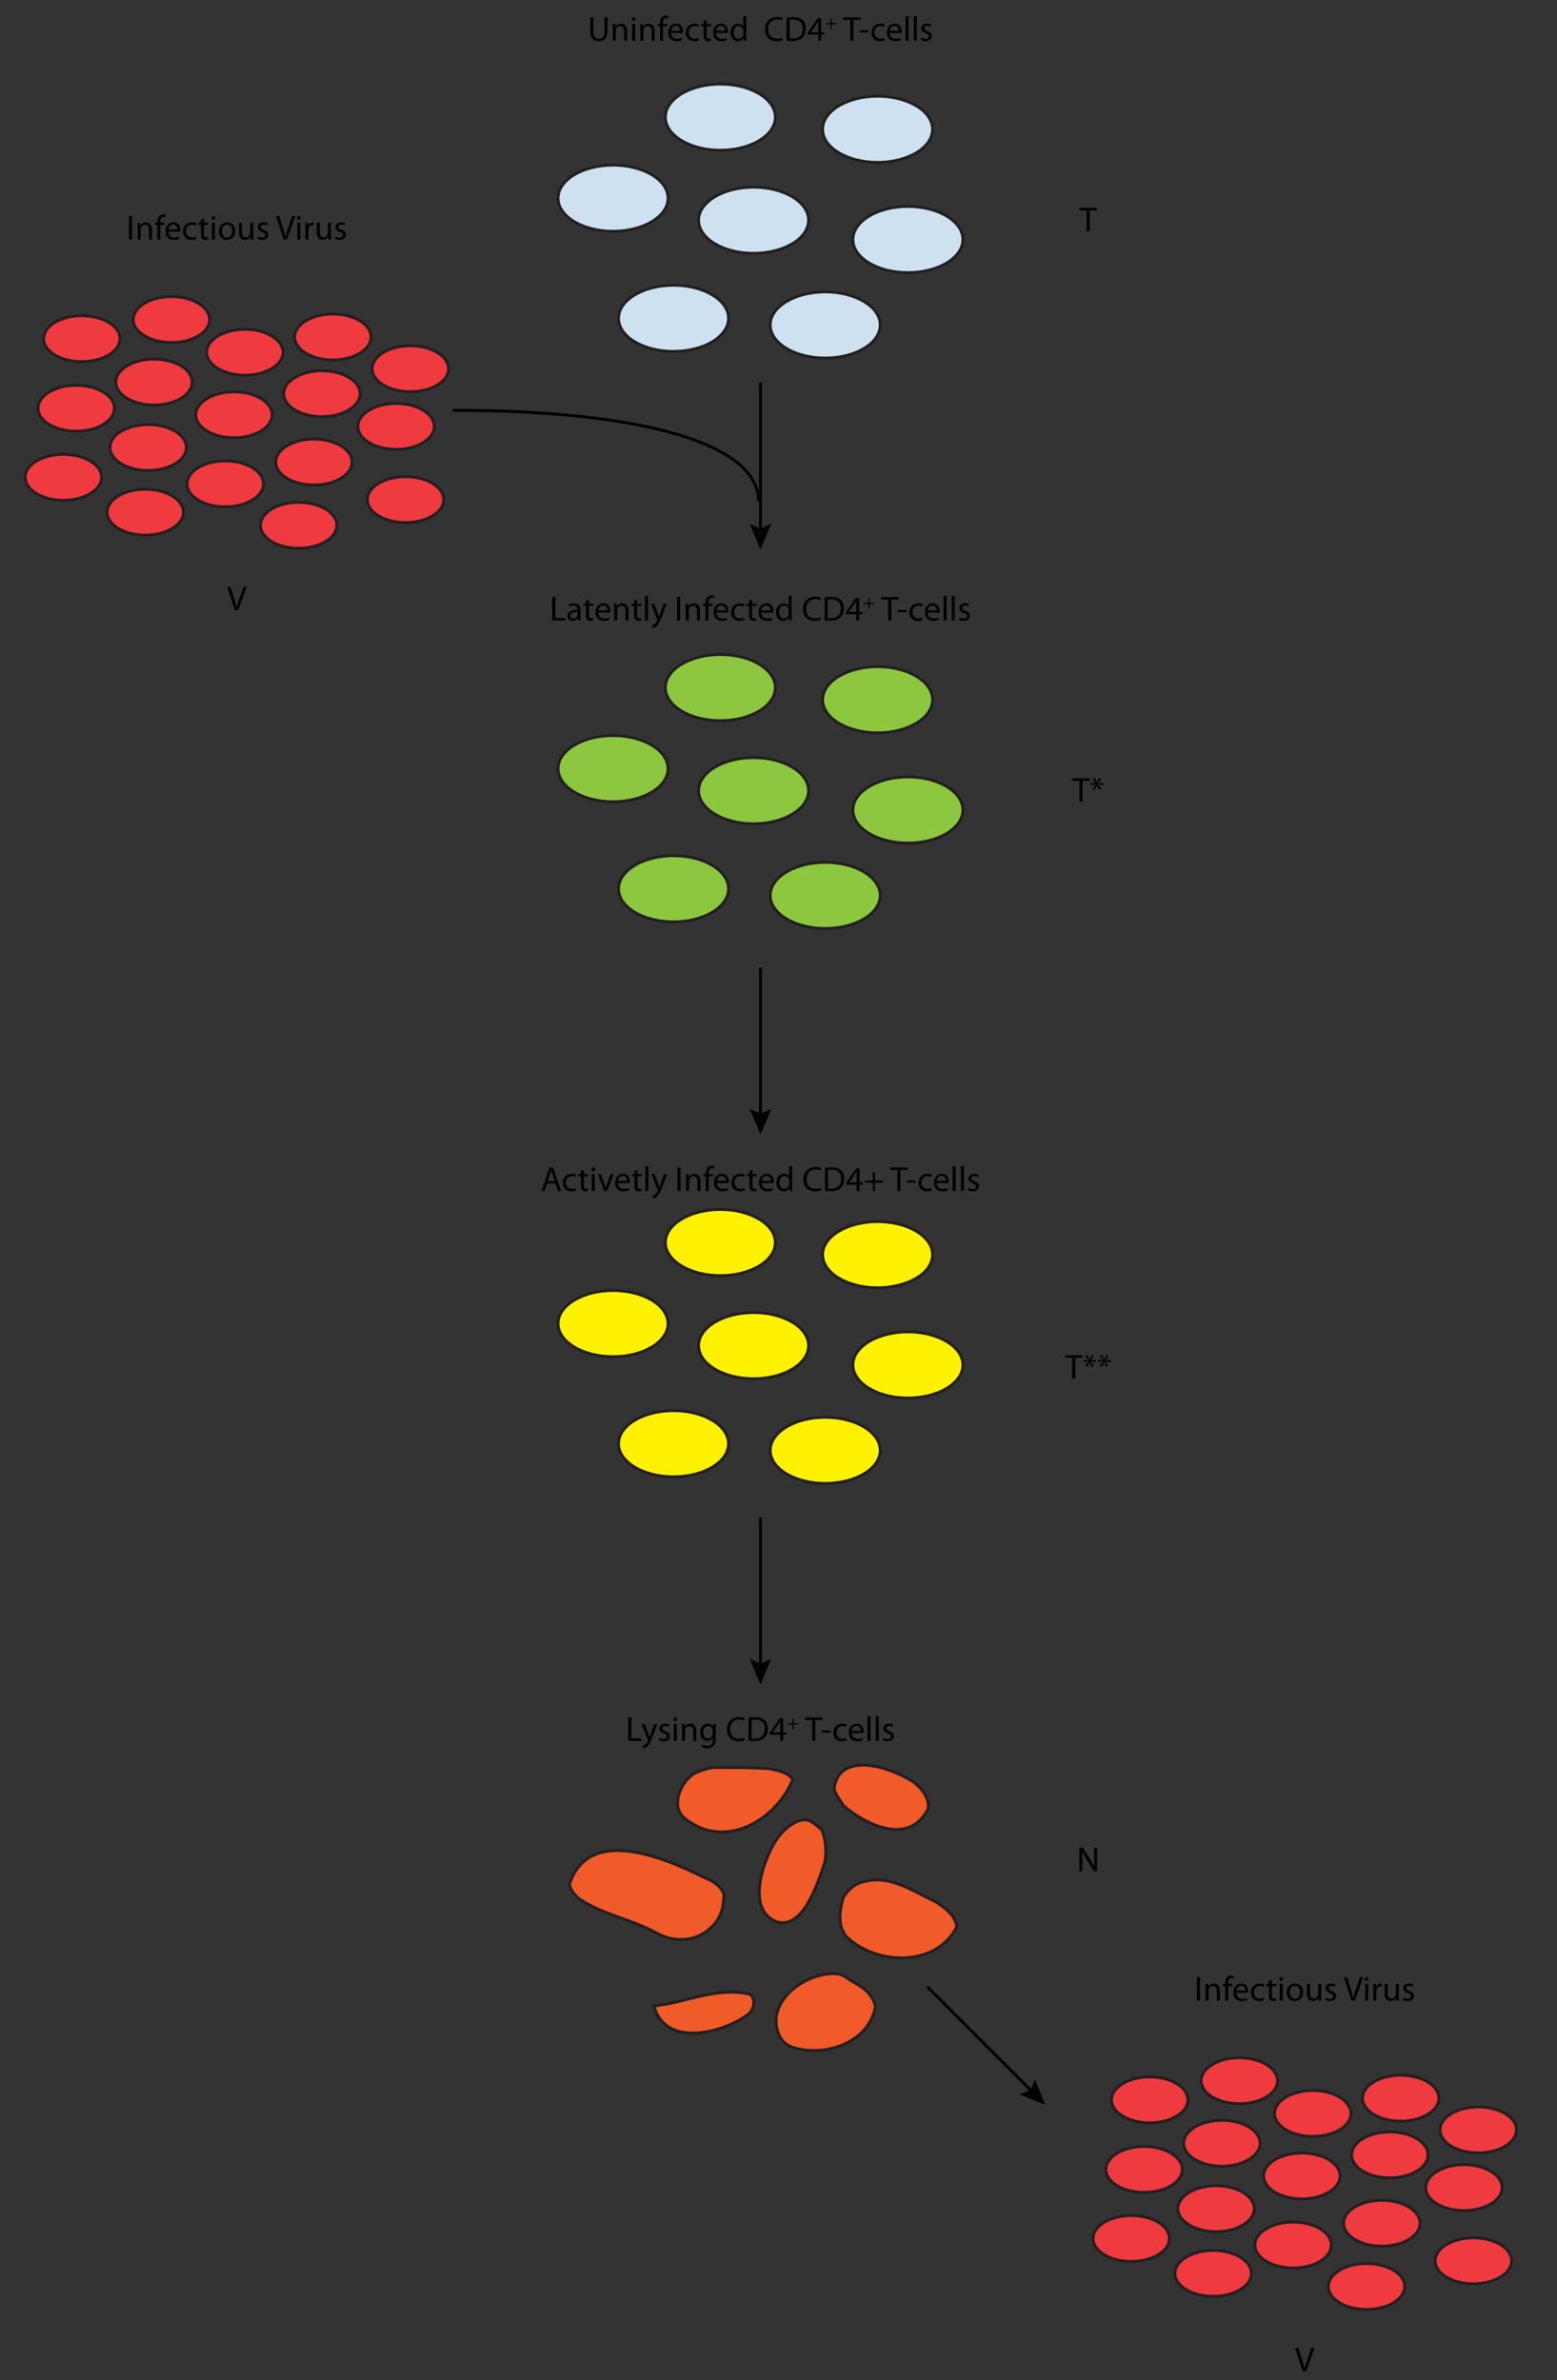 <?xml version="1.0" encoding="utf-8"?>
<!-- Generator: Adobe Illustrator 14.0.0, SVG Export Plug-In . SVG Version: 6.00 Build 43363)  -->
<!DOCTYPE svg PUBLIC "-//W3C//DTD SVG 1.1//EN" "http://www.w3.org/Graphics/SVG/1.1/DTD/svg11.dtd">
<svg version="1.1" id="Layer_1" xmlns="http://www.w3.org/2000/svg" xmlns:xlink="http://www.w3.org/1999/xlink" x="0px" y="0px"
	 width="535.474px" height="818.479px" viewBox="0 0 535.474 818.479" enable-background="new 0 0 535.474 818.479"
	 xml:space="preserve">
<rect x="0" y="0" width="535.474" height="818.479" fill="#333333" stroke="none"/>
<g id="T">
	<ellipse id="T_path7" fill="#CDE1F0" stroke="#231F20" cx="247.744" cy="40.286" rx="18.92" ry="11.39"/>
	<ellipse id="T_path6" fill="#CDE1F0" stroke="#231F20" cx="259.166" cy="75.736" rx="18.919" ry="11.391"/>
	<ellipse id="T_path5" fill="#CDE1F0" stroke="#231F20" cx="301.813" cy="44.463" rx="18.92" ry="11.391"/>
	<ellipse id="T_path4" fill="#CDE1F0" stroke="#231F20" cx="312.238" cy="82.371" rx="18.919" ry="11.391"/>
	<ellipse id="T_path3" fill="#CDE1F0" stroke="#231F20" cx="210.834" cy="68.155" rx="18.919" ry="11.391"/>
	<ellipse id="T_path2" fill="#CDE1F0" stroke="#231F20" cx="231.633" cy="109.467" rx="18.92" ry="11.39"/>
	<ellipse id="T_path1" fill="#CDE1F0" stroke="#231F20" cx="283.807" cy="111.749" rx="18.919" ry="11.391"/>
</g>
<g>
	<path fill="#010101" d="M204.059,5.957v4.797c0,1.799,0.803,2.566,1.883,2.566c1.188,0,1.968-0.792,1.968-2.566V5.957h1.056v4.726
		c0,2.482-1.308,3.49-3.06,3.49c-1.654,0-2.901-0.936-2.901-3.454V5.957H204.059z"/>
	<path fill="#010101" d="M210.743,9.806c0-0.611-0.013-1.091-0.049-1.571h0.937l0.06,0.959h0.024c0.288-0.54,0.959-1.08,1.919-1.08
		c0.803,0,2.051,0.479,2.051,2.471v3.454h-1.056v-3.346c0-0.936-0.349-1.715-1.343-1.715c-0.685,0-1.224,0.492-1.415,1.079
		c-0.048,0.132-0.072,0.312-0.072,0.492v3.49h-1.056V9.806z"/>
	<path fill="#010101" d="M218.579,6.604c0,0.36-0.252,0.648-0.671,0.648c-0.385,0-0.637-0.288-0.637-0.648s0.265-0.66,0.66-0.66
		C218.315,5.944,218.579,6.232,218.579,6.604z M217.403,14.04V8.235h1.057v5.805H217.403z"/>
	<path fill="#010101" d="M220.211,9.806c0-0.611-0.012-1.091-0.048-1.571h0.936l0.061,0.959h0.023c0.288-0.54,0.959-1.08,1.919-1.08
		c0.803,0,2.051,0.479,2.051,2.471v3.454h-1.056v-3.346c0-0.936-0.348-1.715-1.343-1.715c-0.685,0-1.224,0.492-1.415,1.079
		c-0.048,0.132-0.072,0.312-0.072,0.492v3.49h-1.056V9.806z"/>
	<path fill="#010101" d="M226.979,14.04V9.039h-0.804V8.235h0.804V7.959c0-0.815,0.192-1.559,0.672-2.027
		c0.396-0.384,0.924-0.54,1.415-0.54c0.385,0,0.696,0.084,0.899,0.168l-0.145,0.816c-0.155-0.072-0.358-0.132-0.671-0.132
		c-0.898,0-1.127,0.78-1.127,1.679v0.312h1.403v0.803h-1.403v5.001L226.979,14.04L226.979,14.04z"/>
	<path fill="#010101" d="M230.807,11.33c0.024,1.427,0.923,2.015,1.991,2.015c0.755,0,1.223-0.132,1.606-0.3l0.192,0.756
		c-0.372,0.168-1.019,0.372-1.943,0.372c-1.786,0-2.854-1.187-2.854-2.938s1.032-3.118,2.723-3.118c1.907,0,2.399,1.655,2.399,2.723
		c0,0.216-0.012,0.372-0.036,0.492h-4.079V11.33z M233.901,10.574c0.013-0.659-0.275-1.703-1.463-1.703
		c-1.079,0-1.535,0.971-1.619,1.703H233.901z"/>
	<path fill="#010101" d="M240.369,13.836c-0.276,0.132-0.889,0.336-1.667,0.336c-1.751,0-2.892-1.187-2.892-2.962
		c0-1.787,1.225-3.094,3.119-3.094c0.624,0,1.175,0.156,1.463,0.312l-0.24,0.803c-0.252-0.132-0.646-0.276-1.223-0.276
		c-1.332,0-2.051,0.996-2.051,2.195c0,1.343,0.864,2.171,2.015,2.171c0.601,0,0.996-0.144,1.295-0.276L240.369,13.836z"/>
	<path fill="#010101" d="M243.034,6.844v1.391h1.511v0.803h-1.511v3.13c0,0.72,0.203,1.127,0.792,1.127
		c0.287,0,0.456-0.024,0.61-0.072l0.048,0.803c-0.203,0.072-0.527,0.144-0.936,0.144c-0.492,0-0.888-0.168-1.14-0.444
		c-0.288-0.324-0.408-0.839-0.408-1.523V9.039h-0.899V8.235h0.899v-1.08L243.034,6.844z"/>
	<path fill="#010101" d="M246.251,11.33c0.023,1.427,0.923,2.015,1.991,2.015c0.755,0,1.223-0.132,1.606-0.3l0.192,0.756
		c-0.372,0.168-1.02,0.372-1.943,0.372c-1.787,0-2.854-1.187-2.854-2.938s1.031-3.118,2.723-3.118c1.907,0,2.399,1.655,2.399,2.723
		c0,0.216-0.013,0.372-0.036,0.492h-4.079V11.33z M249.345,10.574c0.012-0.659-0.276-1.703-1.463-1.703
		c-1.08,0-1.535,0.971-1.619,1.703H249.345z"/>
	<path fill="#010101" d="M256.676,5.525v7.016c0,0.516,0.024,1.103,0.048,1.499h-0.936l-0.048-1.007h-0.036
		c-0.312,0.647-1.008,1.139-1.955,1.139c-1.403,0-2.495-1.187-2.495-2.95c-0.012-1.931,1.2-3.106,2.603-3.106
		c0.9,0,1.487,0.42,1.751,0.875h0.024V5.525H256.676z M255.633,10.598c0-0.132-0.012-0.312-0.048-0.444
		c-0.156-0.66-0.731-1.211-1.523-1.211c-1.091,0-1.738,0.959-1.738,2.231c0,1.175,0.588,2.146,1.715,2.146
		c0.708,0,1.354-0.479,1.547-1.259c0.036-0.144,0.048-0.288,0.048-0.456V10.598z"/>
	<path fill="#010101" d="M269.203,13.788c-0.372,0.192-1.151,0.384-2.136,0.384c-2.278,0-3.981-1.439-3.981-4.102
		c0-2.542,1.715-4.246,4.222-4.246c0.996,0,1.644,0.216,1.919,0.36l-0.264,0.851c-0.384-0.191-0.948-0.335-1.619-0.335
		c-1.895,0-3.154,1.211-3.154,3.334c0,1.991,1.14,3.25,3.095,3.25c0.647,0,1.295-0.132,1.715-0.336L269.203,13.788z"/>
	<path fill="#010101" d="M270.526,6.077c0.636-0.108,1.392-0.18,2.219-0.18c1.5,0,2.566,0.36,3.273,1.007
		c0.731,0.66,1.151,1.595,1.151,2.902c0,1.319-0.42,2.399-1.163,3.143c-0.769,0.755-2.015,1.163-3.586,1.163
		c-0.756,0-1.367-0.036-1.896-0.096L270.526,6.077L270.526,6.077z M271.569,13.225c0.265,0.036,0.647,0.048,1.057,0.048
		c2.242,0,3.44-1.248,3.44-3.43c0.014-1.907-1.066-3.118-3.272-3.118c-0.54,0-0.948,0.048-1.225,0.108V13.225z"/>
	<path fill="#010101" d="M281.408,14.04v-2.135h-3.622v-0.684l3.479-4.978h1.139v4.846h1.093v0.815h-1.093v2.135L281.408,14.04
		L281.408,14.04z M281.408,11.09V8.487c0-0.408,0.012-0.816,0.035-1.224h-0.035c-0.239,0.456-0.433,0.792-0.647,1.151l-1.907,2.651
		v0.024L281.408,11.09L281.408,11.09z"/>
	<path fill="#010101" d="M286.068,6.326v1.642h1.579v0.419h-1.579v1.656h-0.446V8.388h-1.58v-0.42h1.58V6.326H286.068z"/>
	<path fill="#010101" d="M292.43,6.844h-2.458V5.957h5.984v0.888h-2.472v7.196h-1.056L292.43,6.844L292.43,6.844z"/>
	<path fill="#010101" d="M298.658,10.418v0.768h-2.964v-0.768H298.658z"/>
	<path fill="#010101" d="M304.249,13.836c-0.276,0.132-0.888,0.336-1.668,0.336c-1.751,0-2.89-1.187-2.89-2.962
		c0-1.787,1.223-3.094,3.117-3.094c0.623,0,1.176,0.156,1.464,0.312l-0.24,0.803c-0.251-0.132-0.647-0.276-1.224-0.276
		c-1.33,0-2.051,0.996-2.051,2.195c0,1.343,0.863,2.171,2.016,2.171c0.6,0,0.994-0.144,1.295-0.276L304.249,13.836z"/>
	<path fill="#010101" d="M306.002,11.33c0.024,1.427,0.924,2.015,1.991,2.015c0.756,0,1.224-0.132,1.606-0.3l0.191,0.756
		c-0.372,0.168-1.02,0.372-1.942,0.372c-1.786,0-2.854-1.187-2.854-2.938s1.031-3.118,2.723-3.118c1.906,0,2.398,1.655,2.398,2.723
		c0,0.216-0.012,0.372-0.036,0.492h-4.078V11.33z M309.097,10.574c0.013-0.659-0.275-1.703-1.463-1.703
		c-1.08,0-1.535,0.971-1.619,1.703H309.097z"/>
	<path fill="#010101" d="M311.428,5.525h1.056v8.515h-1.056V5.525z"/>
	<path fill="#010101" d="M314.259,5.525h1.056v8.515h-1.056V5.525z"/>
	<path fill="#010101" d="M316.947,12.973c0.323,0.192,0.876,0.408,1.402,0.408c0.757,0,1.115-0.372,1.115-0.863
		c0-0.504-0.3-0.768-1.066-1.056c-1.057-0.384-1.548-0.947-1.548-1.643c0-0.936,0.769-1.703,2.004-1.703
		c0.588,0,1.104,0.156,1.414,0.36l-0.252,0.768c-0.228-0.144-0.646-0.348-1.188-0.348c-0.623,0-0.959,0.36-0.959,0.792
		c0,0.479,0.336,0.695,1.091,0.996c0.996,0.372,1.523,0.875,1.523,1.739c0,1.031-0.805,1.751-2.159,1.751
		c-0.635,0-1.224-0.168-1.631-0.408L316.947,12.973z"/>
</g>
<g>
	<path fill="#010101" d="M189.936,205.293h1.057v7.208h3.453v0.875h-4.51V205.293z"/>
	<path fill="#010101" d="M199.654,211.986c0,0.503,0.024,0.995,0.084,1.391h-0.946l-0.084-0.731h-0.036
		c-0.324,0.456-0.947,0.863-1.775,0.863c-1.175,0-1.774-0.828-1.774-1.667c0-1.403,1.247-2.171,3.489-2.159v-0.12
		c0-0.468-0.132-1.343-1.318-1.331c-0.552,0-1.116,0.156-1.523,0.432l-0.24-0.708c0.479-0.3,1.188-0.504,1.92-0.504
		c1.774,0,2.207,1.211,2.207,2.363v2.171H199.654z M198.634,210.415c-1.151-0.024-2.458,0.18-2.458,1.307
		c0,0.696,0.456,1.008,0.983,1.008c0.768,0,1.259-0.48,1.427-0.972c0.036-0.12,0.048-0.24,0.048-0.336V210.415L198.634,210.415z"/>
	<path fill="#010101" d="M202.583,206.181v1.392h1.511v0.803h-1.511v3.13c0,0.72,0.204,1.127,0.792,1.127
		c0.288,0,0.456-0.024,0.611-0.072l0.049,0.803c-0.204,0.072-0.528,0.144-0.937,0.144c-0.492,0-0.888-0.168-1.14-0.444
		c-0.288-0.324-0.408-0.839-0.408-1.523v-3.167h-0.899v-0.803h0.899v-1.08L202.583,206.181z"/>
	<path fill="#010101" d="M205.8,210.667c0.024,1.427,0.923,2.015,1.991,2.015c0.755,0,1.223-0.132,1.606-0.3l0.192,0.756
		c-0.372,0.168-1.02,0.372-1.943,0.372c-1.787,0-2.854-1.188-2.854-2.938s1.032-3.118,2.723-3.118c1.907,0,2.399,1.655,2.399,2.723
		c0,0.216-0.013,0.372-0.036,0.492H205.8V210.667z M208.894,209.911c0.012-0.66-0.275-1.703-1.463-1.703
		c-1.08,0-1.535,0.971-1.619,1.703H208.894z"/>
	<path fill="#010101" d="M211.224,209.143c0-0.611-0.012-1.091-0.048-1.571h0.936l0.061,0.959h0.023
		c0.288-0.54,0.959-1.08,1.92-1.08c0.803,0,2.051,0.48,2.051,2.471v3.454h-1.057v-3.346c0-0.937-0.348-1.715-1.343-1.715
		c-0.684,0-1.223,0.492-1.415,1.079c-0.048,0.132-0.072,0.312-0.072,0.492v3.49h-1.056V209.143z"/>
	<path fill="#010101" d="M219.107,206.181v1.392h1.512v0.803h-1.512v3.13c0,0.72,0.204,1.127,0.792,1.127
		c0.288,0,0.456-0.024,0.611-0.072l0.048,0.803c-0.204,0.072-0.528,0.144-0.936,0.144c-0.492,0-0.889-0.168-1.141-0.444
		c-0.288-0.324-0.407-0.839-0.407-1.523v-3.167h-0.899v-0.803h0.899v-1.08L219.107,206.181z"/>
	<path fill="#010101" d="M221.808,204.862h1.056v8.515h-1.056V204.862z"/>
	<path fill="#010101" d="M225.023,207.572l1.26,3.43c0.144,0.384,0.287,0.839,0.384,1.187h0.023
		c0.108-0.348,0.229-0.792,0.372-1.211l1.151-3.406h1.115l-1.583,4.138c-0.756,1.991-1.271,2.998-1.991,3.634
		c-0.527,0.444-1.031,0.624-1.295,0.672l-0.265-0.875c0.265-0.084,0.612-0.252,0.925-0.516c0.288-0.228,0.635-0.635,0.887-1.175
		c0.048-0.108,0.084-0.192,0.084-0.251c0-0.06-0.024-0.144-0.084-0.276l-2.135-5.349h1.151V207.572z"/>
	<path fill="#010101" d="M233.915,205.293v8.083h-1.057v-8.083H233.915z"/>
	<path fill="#010101" d="M235.823,209.143c0-0.611-0.013-1.091-0.049-1.571h0.937l0.06,0.959h0.024
		c0.288-0.54,0.959-1.08,1.919-1.08c0.803,0,2.051,0.48,2.051,2.471v3.454h-1.056v-3.346c0-0.937-0.349-1.715-1.343-1.715
		c-0.685,0-1.224,0.492-1.415,1.079c-0.049,0.132-0.072,0.312-0.072,0.492v3.49h-1.056V209.143z"/>
	<path fill="#010101" d="M242.591,213.377v-5.001h-0.804v-0.803h0.804v-0.276c0-0.815,0.192-1.559,0.672-2.027
		c0.396-0.384,0.923-0.54,1.415-0.54c0.384,0,0.696,0.084,0.899,0.168l-0.145,0.816c-0.156-0.072-0.358-0.132-0.671-0.132
		c-0.899,0-1.127,0.78-1.127,1.679v0.312h1.403v0.803h-1.403v5.001H242.591z"/>
	<path fill="#010101" d="M246.419,210.667c0.023,1.427,0.923,2.015,1.991,2.015c0.755,0,1.223-0.132,1.606-0.3l0.192,0.756
		c-0.372,0.168-1.02,0.372-1.943,0.372c-1.787,0-2.854-1.188-2.854-2.938s1.031-3.118,2.723-3.118c1.907,0,2.399,1.655,2.399,2.723
		c0,0.216-0.013,0.372-0.036,0.492h-4.079V210.667z M249.513,209.911c0.012-0.66-0.276-1.703-1.463-1.703
		c-1.08,0-1.535,0.971-1.619,1.703H249.513z"/>
	<path fill="#010101" d="M255.981,213.173c-0.275,0.132-0.888,0.336-1.667,0.336c-1.751,0-2.891-1.188-2.891-2.962
		c0-1.787,1.224-3.094,3.119-3.094c0.624,0,1.175,0.156,1.463,0.312l-0.24,0.803c-0.252-0.132-0.646-0.275-1.223-0.275
		c-1.332,0-2.051,0.995-2.051,2.194c0,1.343,0.863,2.171,2.015,2.171c0.6,0,0.996-0.144,1.295-0.276L255.981,213.173z"/>
	<path fill="#010101" d="M258.646,206.181v1.392h1.512v0.803h-1.512v3.13c0,0.72,0.204,1.127,0.792,1.127
		c0.288,0,0.456-0.024,0.611-0.072l0.048,0.803c-0.204,0.072-0.528,0.144-0.936,0.144c-0.492,0-0.889-0.168-1.141-0.444
		c-0.288-0.324-0.408-0.839-0.408-1.523v-3.167h-0.898v-0.803h0.898v-1.08L258.646,206.181z"/>
	<path fill="#010101" d="M261.863,210.667c0.024,1.427,0.924,2.015,1.991,2.015c0.755,0,1.224-0.132,1.607-0.3l0.191,0.756
		c-0.372,0.168-1.019,0.372-1.942,0.372c-1.787,0-2.854-1.188-2.854-2.938s1.032-3.118,2.724-3.118c1.906,0,2.398,1.655,2.398,2.723
		c0,0.216-0.012,0.372-0.036,0.492h-4.079V210.667z M264.957,209.911c0.012-0.66-0.276-1.703-1.463-1.703
		c-1.079,0-1.535,0.971-1.619,1.703H264.957z"/>
	<path fill="#010101" d="M272.287,204.862v7.016c0,0.516,0.023,1.103,0.048,1.499h-0.937l-0.048-1.007h-0.035
		c-0.312,0.647-1.008,1.139-1.955,1.139c-1.402,0-2.494-1.188-2.494-2.95c-0.013-1.931,1.199-3.106,2.602-3.106
		c0.899,0,1.487,0.42,1.751,0.875h0.024v-3.466H272.287z M271.244,209.935c0-0.132-0.013-0.312-0.049-0.444
		c-0.155-0.66-0.73-1.211-1.522-1.211c-1.092,0-1.739,0.959-1.739,2.23c0,1.175,0.587,2.146,1.714,2.146
		c0.708,0,1.355-0.479,1.548-1.259c0.036-0.144,0.049-0.288,0.049-0.456V209.935L271.244,209.935z"/>
	<path fill="#010101" d="M282.271,213.125c-0.372,0.192-1.15,0.384-2.136,0.384c-2.278,0-3.981-1.439-3.981-4.102
		c0-2.542,1.716-4.246,4.223-4.246c0.995,0,1.644,0.216,1.919,0.36l-0.264,0.852c-0.385-0.192-0.947-0.336-1.619-0.336
		c-1.896,0-3.154,1.211-3.154,3.334c0,1.991,1.14,3.25,3.095,3.25c0.647,0,1.295-0.132,1.715-0.336L282.271,213.125z"/>
	<path fill="#010101" d="M283.594,205.413c0.636-0.108,1.392-0.18,2.219-0.18c1.5,0,2.567,0.36,3.274,1.007
		c0.73,0.66,1.15,1.595,1.15,2.902c0,1.319-0.42,2.399-1.162,3.143c-0.769,0.755-2.016,1.163-3.587,1.163
		c-0.756,0-1.366-0.036-1.896-0.096L283.594,205.413L283.594,205.413z M284.638,212.562c0.264,0.036,0.647,0.048,1.056,0.048
		c2.242,0,3.441-1.247,3.441-3.43c0.013-1.907-1.067-3.118-3.273-3.118c-0.54,0-0.947,0.048-1.224,0.108V212.562z"/>
	<path fill="#010101" d="M294.477,213.377v-2.135h-3.622v-0.684l3.479-4.978h1.139v4.846h1.092v0.815h-1.092v2.135L294.477,213.377
		L294.477,213.377z M294.477,210.427v-2.603c0-0.408,0.012-0.816,0.036-1.224h-0.036c-0.239,0.456-0.432,0.792-0.646,1.151
		l-1.907,2.65v0.024h2.554V210.427z"/>
	<path fill="#010101" d="M299.137,205.663v1.642h1.579v0.419h-1.579v1.656h-0.446v-1.656h-1.581v-0.419h1.581v-1.642H299.137z"/>
	<path fill="#010101" d="M305.498,206.181h-2.458v-0.887h5.984v0.887h-2.472v7.196h-1.056L305.498,206.181L305.498,206.181z"/>
	<path fill="#010101" d="M311.726,209.755v0.768h-2.963v-0.768H311.726z"/>
	<path fill="#010101" d="M317.318,213.173c-0.276,0.132-0.889,0.336-1.668,0.336c-1.751,0-2.891-1.188-2.891-2.962
		c0-1.787,1.224-3.094,3.118-3.094c0.623,0,1.175,0.156,1.463,0.312l-0.24,0.803c-0.251-0.132-0.646-0.275-1.223-0.275
		c-1.331,0-2.051,0.995-2.051,2.194c0,1.343,0.863,2.171,2.015,2.171c0.601,0,0.995-0.144,1.295-0.276L317.318,213.173z"/>
	<path fill="#010101" d="M319.071,210.667c0.023,1.427,0.924,2.015,1.99,2.015c0.757,0,1.225-0.132,1.607-0.3l0.191,0.756
		c-0.372,0.168-1.021,0.372-1.942,0.372c-1.787,0-2.854-1.188-2.854-2.938s1.03-3.118,2.723-3.118c1.906,0,2.397,1.655,2.397,2.723
		c0,0.216-0.012,0.372-0.035,0.492h-4.078V210.667z M322.165,209.911c0.012-0.66-0.276-1.703-1.463-1.703
		c-1.08,0-1.535,0.971-1.619,1.703H322.165z"/>
	<path fill="#010101" d="M324.495,204.862h1.055v8.515h-1.055V204.862z"/>
	<path fill="#010101" d="M327.327,204.862h1.055v8.515h-1.055V204.862z"/>
	<path fill="#010101" d="M330.015,212.31c0.324,0.192,0.876,0.408,1.403,0.408c0.756,0,1.115-0.372,1.115-0.863
		c0-0.504-0.3-0.768-1.067-1.056c-1.056-0.384-1.547-0.947-1.547-1.643c0-0.937,0.769-1.703,2.003-1.703
		c0.588,0,1.104,0.156,1.415,0.36l-0.252,0.768c-0.228-0.144-0.646-0.348-1.188-0.348c-0.623,0-0.959,0.36-0.959,0.792
		c0,0.479,0.336,0.695,1.091,0.995c0.996,0.372,1.522,0.876,1.522,1.739c0,1.031-0.804,1.751-2.159,1.751
		c-0.635,0-1.223-0.168-1.631-0.408L330.015,212.31z"/>
</g>
<g id="V">
	<ellipse id="V_path17" fill="#EF3A40" stroke="#231F20" cx="102.713" cy="180.636" rx="13.141" ry="7.91"/>
	<ellipse id="V_path16" fill="#EF3A40" stroke="#231F20" cx="52.963" cy="131.386" rx="13.141" ry="7.91"/>
	<ellipse id="V_path15" fill="#EF3A40" stroke="#231F20" cx="136.213" cy="146.636" rx="13.141" ry="7.91"/>
	<ellipse id="V_path14" fill="#EF3A40" stroke="#231F20" cx="49.963" cy="176.136" rx="13.141" ry="7.91"/>
	<ellipse id="V_path13" fill="#EF3A40" stroke="#231F20" cx="84.213" cy="121.136" rx="13.141" ry="7.91"/>
	<ellipse id="V_path12" fill="#EF3A40" stroke="#231F20" cx="80.463" cy="142.636" rx="13.141" ry="7.91"/>
	<ellipse id="V_path11" fill="#EF3A40" stroke="#231F20" cx="110.713" cy="135.386" rx="13.141" ry="7.91"/>
	<ellipse id="V_path10" fill="#EF3A40" stroke="#231F20" cx="107.963" cy="158.886" rx="13.141" ry="7.91"/>
	<ellipse id="V_path9" fill="#EF3A40" stroke="#231F20" cx="77.463" cy="166.386" rx="13.141" ry="7.91"/>
	<ellipse id="V_path8" fill="#EF3A40" stroke="#231F20" cx="50.963" cy="153.886" rx="13.141" ry="7.91"/>
	<ellipse id="V_path7" fill="#EF3A40" stroke="#231F20" cx="26.213" cy="140.386" rx="13.141" ry="7.91"/>
	<ellipse id="V_path6" fill="#EF3A40" stroke="#231F20" cx="58.963" cy="109.886" rx="13.141" ry="7.91"/>
	<ellipse id="V_path5" fill="#EF3A40" stroke="#231F20" cx="114.463" cy="115.886" rx="13.141" ry="7.91"/>
	<ellipse id="V_path4" fill="#EF3A40" stroke="#231F20" cx="28.129" cy="116.468" rx="13.14" ry="7.911"/>
	<ellipse id="V_path3" fill="#EF3A40" stroke="#231F20" cx="21.796" cy="164.136" rx="13.14" ry="7.91"/>
	<ellipse id="V_path2" fill="#EF3A40" stroke="#231F20" cx="139.463" cy="171.802" rx="13.141" ry="7.911"/>
	<ellipse id="V_path1" fill="#EF3A40" stroke="#231F20" cx="141.129" cy="126.802" rx="13.141" ry="7.911"/>
</g>
<g>
	<g>
		<line fill="none" stroke="#010101" x1="261.536" y1="182.987" x2="261.536" y2="131.535"/>
		<polygon fill="#010101" points="257.833,180.178 261.536,181.751 265.24,180.178 261.536,188.956 		"/>
	</g>
</g>
<g id="T_1">
	<ellipse id="T_1_path7" fill="#8DC63F" stroke="#231F20" cx="247.744" cy="236.45" rx="18.92" ry="11.39"/>
	<ellipse id="T_1_path6" fill="#8DC63F" stroke="#231F20" cx="259.167" cy="271.9" rx="18.92" ry="11.391"/>
	<ellipse id="T_1_path5" fill="#8DC63F" stroke="#231F20" cx="301.815" cy="240.627" rx="18.919" ry="11.391"/>
	<ellipse id="T_1_path4" fill="#8DC63F" stroke="#231F20" cx="312.239" cy="278.536" rx="18.919" ry="11.391"/>
	<ellipse id="T_1_path3" fill="#8DC63F" stroke="#231F20" cx="210.834" cy="264.319" rx="18.919" ry="11.39"/>
	<ellipse id="T_1_path2" fill="#8DC63F" stroke="#231F20" cx="231.633" cy="305.631" rx="18.92" ry="11.391"/>
	<ellipse id="T_1_path1" fill="#8DC63F" stroke="#231F20" cx="283.808" cy="307.913" rx="18.921" ry="11.391"/>
</g>
<g id="T_2">
	<ellipse id="T_2_path7" fill="#FFF200" stroke="#231F20" cx="247.744" cy="427.28" rx="18.92" ry="11.39"/>
	<ellipse id="T_2_path6" fill="#FFF200" stroke="#231F20" cx="259.167" cy="462.73" rx="18.92" ry="11.391"/>
	<ellipse id="T_2_path5" fill="#FFF200" stroke="#231F20" cx="301.815" cy="431.457" rx="18.919" ry="11.391"/>
	<ellipse id="T_2_path4" fill="#FFF200" stroke="#231F20" cx="312.239" cy="469.365" rx="18.919" ry="11.391"/>
	<ellipse id="T_2_path3" fill="#FFF200" stroke="#231F20" cx="210.834" cy="455.148" rx="18.919" ry="11.391"/>
	<ellipse id="T_2_path2" fill="#FFF200" stroke="#231F20" cx="231.633" cy="496.46" rx="18.92" ry="11.391"/>
	<ellipse id="T_2_path1" fill="#FFF200" stroke="#231F20" cx="283.807" cy="498.742" rx="18.92" ry="11.391"/>
</g>
<g>
	<path fill="#010101" d="M188.138,406.993l-0.839,2.543h-1.08l2.758-8.083h1.248l2.758,8.083h-1.114l-0.864-2.543H188.138z
		 M190.801,406.177l-0.804-2.327c-0.181-0.527-0.301-1.007-0.419-1.475h-0.024c-0.12,0.468-0.24,0.972-0.408,1.463l-0.792,2.338
		L190.801,406.177L190.801,406.177z"/>
	<path fill="#010101" d="M198.133,409.332c-0.276,0.132-0.887,0.336-1.667,0.336c-1.751,0-2.891-1.188-2.891-2.962
		c0-1.787,1.224-3.094,3.118-3.094c0.624,0,1.176,0.156,1.464,0.312l-0.24,0.803c-0.252-0.132-0.647-0.275-1.224-0.275
		c-1.332,0-2.051,0.995-2.051,2.194c0,1.344,0.864,2.171,2.016,2.171c0.6,0,0.995-0.144,1.295-0.276L198.133,409.332z"/>
	<path fill="#010101" d="M200.798,402.339v1.392h1.511v0.803h-1.511v3.13c0,0.72,0.204,1.127,0.792,1.127
		c0.288,0,0.456-0.023,0.612-0.071l0.048,0.804c-0.204,0.072-0.528,0.144-0.937,0.144c-0.492,0-0.888-0.168-1.14-0.444
		c-0.288-0.323-0.408-0.839-0.408-1.522v-3.167h-0.898v-0.803h0.898v-1.08L200.798,402.339z"/>
	<path fill="#010101" d="M204.674,402.1c0,0.36-0.252,0.648-0.671,0.648c-0.384,0-0.636-0.288-0.636-0.648s0.264-0.66,0.659-0.66
		C204.41,401.44,204.674,401.728,204.674,402.1z M203.499,409.536v-5.805h1.056v5.805H203.499z"/>
	<path fill="#010101" d="M206.714,403.731l1.14,3.25c0.192,0.54,0.349,1.02,0.468,1.499h0.036c0.133-0.479,0.301-0.959,0.492-1.499
		l1.127-3.25h1.104l-2.279,5.805h-1.007l-2.207-5.805H206.714z"/>
	<path fill="#010101" d="M212.546,406.825c0.023,1.427,0.923,2.015,1.991,2.015c0.755,0,1.223-0.133,1.606-0.301l0.192,0.756
		c-0.372,0.168-1.02,0.372-1.943,0.372c-1.787,0-2.854-1.188-2.854-2.938s1.031-3.118,2.723-3.118c1.907,0,2.399,1.655,2.399,2.723
		c0,0.216-0.013,0.372-0.036,0.492L212.546,406.825L212.546,406.825z M215.641,406.069c0.012-0.66-0.275-1.703-1.463-1.703
		c-1.079,0-1.535,0.971-1.619,1.703H215.641z"/>
	<path fill="#010101" d="M219.242,402.339v1.392h1.511v0.803h-1.511v3.13c0,0.72,0.203,1.127,0.792,1.127
		c0.287,0,0.456-0.023,0.61-0.071l0.048,0.804c-0.203,0.072-0.527,0.144-0.936,0.144c-0.492,0-0.888-0.168-1.14-0.444
		c-0.288-0.323-0.408-0.839-0.408-1.522v-3.167h-0.899v-0.803h0.899v-1.08L219.242,402.339z"/>
	<path fill="#010101" d="M221.942,401.021h1.057v8.515h-1.057V401.021z"/>
	<path fill="#010101" d="M225.158,403.731l1.259,3.43c0.144,0.385,0.288,0.84,0.384,1.188h0.024
		c0.107-0.348,0.228-0.791,0.371-1.211l1.151-3.406h1.115l-1.583,4.138c-0.756,1.99-1.271,2.998-1.991,3.634
		c-0.527,0.442-1.031,0.624-1.295,0.672l-0.264-0.875c0.264-0.084,0.611-0.252,0.924-0.517c0.288-0.229,0.635-0.637,0.887-1.175
		c0.048-0.108,0.084-0.192,0.084-0.252c0-0.061-0.023-0.145-0.084-0.275l-2.135-5.35L225.158,403.731L225.158,403.731z"/>
	<path fill="#010101" d="M234.05,401.452v8.083h-1.056v-8.083H234.05z"/>
	<path fill="#010101" d="M235.958,405.302c0-0.611-0.013-1.091-0.048-1.571h0.936l0.06,0.959h0.024
		c0.288-0.54,0.959-1.08,1.919-1.08c0.803,0,2.051,0.48,2.051,2.471v3.454h-1.056v-3.346c0-0.936-0.348-1.715-1.343-1.715
		c-0.685,0-1.224,0.492-1.415,1.079c-0.048,0.132-0.072,0.312-0.072,0.492v3.49h-1.056V405.302z"/>
	<path fill="#010101" d="M242.726,409.536v-5.001h-0.804v-0.803h0.804v-0.276c0-0.815,0.192-1.559,0.672-2.027
		c0.396-0.384,0.923-0.54,1.415-0.54c0.384,0,0.696,0.084,0.899,0.168l-0.145,0.816c-0.155-0.072-0.358-0.132-0.671-0.132
		c-0.898,0-1.127,0.78-1.127,1.679v0.312h1.403v0.803h-1.403v5.001H242.726z"/>
	<path fill="#010101" d="M246.554,406.825c0.024,1.427,0.923,2.015,1.991,2.015c0.755,0,1.223-0.133,1.606-0.301l0.192,0.756
		c-0.372,0.168-1.019,0.372-1.943,0.372c-1.787,0-2.854-1.188-2.854-2.938s1.032-3.118,2.723-3.118c1.907,0,2.399,1.655,2.399,2.723
		c0,0.216-0.012,0.372-0.036,0.492L246.554,406.825L246.554,406.825z M249.648,406.069c0.013-0.66-0.275-1.703-1.463-1.703
		c-1.08,0-1.535,0.971-1.619,1.703H249.648z"/>
	<path fill="#010101" d="M256.116,409.332c-0.276,0.132-0.889,0.336-1.667,0.336c-1.752,0-2.892-1.188-2.892-2.962
		c0-1.787,1.225-3.094,3.119-3.094c0.624,0,1.175,0.156,1.463,0.312l-0.24,0.803c-0.252-0.132-0.646-0.275-1.223-0.275
		c-1.332,0-2.051,0.995-2.051,2.194c0,1.344,0.863,2.171,2.015,2.171c0.601,0,0.996-0.144,1.295-0.276L256.116,409.332z"/>
	<path fill="#010101" d="M258.781,402.339v1.392h1.511v0.803h-1.511v3.13c0,0.72,0.203,1.127,0.792,1.127
		c0.287,0,0.455-0.023,0.61-0.071l0.048,0.804c-0.204,0.072-0.527,0.144-0.936,0.144c-0.492,0-0.888-0.168-1.141-0.444
		c-0.287-0.323-0.407-0.839-0.407-1.522v-3.167h-0.899v-0.803h0.899v-1.08L258.781,402.339z"/>
	<path fill="#010101" d="M261.998,406.825c0.023,1.427,0.923,2.015,1.99,2.015c0.756,0,1.224-0.133,1.607-0.301l0.192,0.756
		c-0.372,0.168-1.02,0.372-1.943,0.372c-1.787,0-2.854-1.188-2.854-2.938s1.031-3.118,2.723-3.118c1.907,0,2.398,1.655,2.398,2.723
		c0,0.216-0.012,0.372-0.035,0.492L261.998,406.825L261.998,406.825z M265.092,406.069c0.012-0.66-0.276-1.703-1.463-1.703
		c-1.079,0-1.535,0.971-1.619,1.703H265.092z"/>
	<path fill="#010101" d="M272.422,401.021v7.016c0,0.516,0.023,1.103,0.048,1.499h-0.936l-0.049-1.008h-0.034
		c-0.312,0.648-1.009,1.14-1.955,1.14c-1.403,0-2.495-1.188-2.495-2.95c-0.012-1.931,1.2-3.106,2.602-3.106
		c0.899,0,1.487,0.42,1.751,0.875h0.024v-3.466H272.422z M271.379,406.094c0-0.132-0.012-0.312-0.048-0.444
		c-0.156-0.66-0.731-1.211-1.523-1.211c-1.092,0-1.739,0.959-1.739,2.231c0,1.175,0.587,2.146,1.715,2.146
		c0.708,0,1.354-0.479,1.548-1.259c0.036-0.145,0.048-0.288,0.048-0.456V406.094L271.379,406.094z"/>
	<path fill="#010101" d="M282.406,409.284c-0.372,0.191-1.151,0.384-2.137,0.384c-2.277,0-3.98-1.438-3.98-4.102
		c0-2.542,1.715-4.246,4.222-4.246c0.995,0,1.645,0.216,1.919,0.36l-0.264,0.852c-0.384-0.192-0.947-0.336-1.619-0.336
		c-1.896,0-3.154,1.211-3.154,3.334c0,1.991,1.141,3.25,3.096,3.25c0.646,0,1.295-0.132,1.715-0.336L282.406,409.284z"/>
	<path fill="#010101" d="M283.729,401.572c0.637-0.108,1.393-0.18,2.22-0.18c1.5,0,2.566,0.36,3.273,1.007
		c0.731,0.66,1.151,1.595,1.151,2.902c0,1.319-0.42,2.399-1.163,3.142c-0.769,0.756-2.016,1.164-3.586,1.164
		c-0.756,0-1.367-0.036-1.896-0.096L283.729,401.572L283.729,401.572z M284.772,408.72c0.265,0.036,0.647,0.048,1.057,0.048
		c2.241,0,3.44-1.247,3.44-3.43c0.014-1.907-1.066-3.118-3.272-3.118c-0.54,0-0.948,0.048-1.225,0.108V408.72z"/>
	<path fill="#010101" d="M294.611,409.536v-2.135h-3.622v-0.684l3.479-4.978h1.139v4.846h1.093v0.815h-1.093v2.135L294.611,409.536
		L294.611,409.536z M294.611,406.585v-2.603c0-0.408,0.013-0.816,0.036-1.224h-0.036c-0.238,0.456-0.432,0.792-0.646,1.151
		l-1.907,2.65v0.024h2.554V406.585z"/>
	<path fill="#010101" d="M300.923,403.155v2.818h2.71v0.72h-2.71v2.842h-0.768v-2.842h-2.712v-0.72h2.712v-2.818H300.923z"/>
	<path fill="#010101" d="M308.615,402.339h-2.458v-0.887h5.983v0.887h-2.471v7.196h-1.056L308.615,402.339L308.615,402.339z"/>
	<path fill="#010101" d="M314.843,405.914v0.768h-2.963v-0.768H314.843z"/>
	<path fill="#010101" d="M320.435,409.332c-0.275,0.132-0.888,0.336-1.668,0.336c-1.751,0-2.89-1.188-2.89-2.962
		c0-1.787,1.223-3.094,3.118-3.094c0.623,0,1.175,0.156,1.463,0.312l-0.24,0.803c-0.251-0.132-0.646-0.275-1.223-0.275
		c-1.331,0-2.051,0.995-2.051,2.194c0,1.344,0.862,2.171,2.015,2.171c0.6,0,0.995-0.144,1.295-0.276L320.435,409.332z"/>
	<path fill="#010101" d="M322.188,406.825c0.024,1.427,0.925,2.015,1.991,2.015c0.756,0,1.225-0.133,1.607-0.301l0.19,0.756
		c-0.371,0.168-1.02,0.372-1.941,0.372c-1.787,0-2.854-1.188-2.854-2.938s1.031-3.118,2.724-3.118c1.905,0,2.397,1.655,2.397,2.723
		c0,0.216-0.012,0.372-0.036,0.492L322.188,406.825L322.188,406.825z M325.282,406.069c0.012-0.66-0.276-1.703-1.463-1.703
		c-1.08,0-1.535,0.971-1.619,1.703H325.282z"/>
	<path fill="#010101" d="M327.613,401.021h1.055v8.515h-1.055V401.021z"/>
	<path fill="#010101" d="M330.445,401.021h1.055v8.515h-1.055V401.021z"/>
	<path fill="#010101" d="M333.132,408.468c0.324,0.192,0.876,0.407,1.403,0.407c0.756,0,1.115-0.371,1.115-0.863
		c0-0.504-0.301-0.768-1.067-1.055c-1.056-0.384-1.547-0.948-1.547-1.644c0-0.936,0.768-1.703,2.003-1.703
		c0.588,0,1.104,0.156,1.415,0.36l-0.252,0.768c-0.229-0.144-0.647-0.348-1.188-0.348c-0.623,0-0.959,0.36-0.959,0.792
		c0,0.479,0.336,0.695,1.092,0.995c0.995,0.372,1.522,0.876,1.522,1.739c0,1.031-0.804,1.751-2.159,1.751
		c-0.635,0-1.223-0.168-1.631-0.407L333.132,408.468z"/>
</g>
<g>
	<g>
		<line fill="none" stroke="#010101" x1="261.536" y1="384.18" x2="261.536" y2="332.728"/>
		<polygon fill="#010101" points="257.833,381.371 261.536,382.944 265.24,381.371 261.536,390.149 		"/>
	</g>
</g>
<g id="N">
	<path id="N_path7" fill="#F15A29" stroke="#231F20" d="M272.654,611.894c-4.759,11.88-18.759,21.88-31.683,16.662
		c-2.326-1.006-4.409-2.282-6.076-3.782c-4-4-1-12,4-15c2-1,4.062-1.625,6.161-1.967c5.839-0.033,12.839-0.033,19.333,0.381
		C268.478,608.795,271.525,610.073,272.654,611.894z"/>
	<path id="N_path6" fill="#F15A29" stroke="#231F20" d="M283.734,640.137c-2.839,8.637-7.839,23.637-16.839,20.637c-10-4-5-20,0-28
		c2-3,6-7,10-7c2,0,4,2,5.709,3.469C283.901,632.12,284.321,636.023,283.734,640.137z"/>
	<path id="N_path5" fill="#F15A29" stroke="#231F20" d="M319.17,622.002c-6.273,12.771-21.274,5.771-29.274-1.229c-1-2-3-4-3-6
		c2-13,20.001-7,27.685-1.693C317.844,615.748,319.694,618.949,319.17,622.002z"/>
	<path id="N_path4" fill="#F15A29" stroke="#231F20" d="M329.051,662.593c-7.154,14.181-28.154,13.181-38.155,3.181c-3-4-2-9-1-13
		c1-2,3-4,5-5c10.001-4,18.001,2,26.915,6.219C326.142,656.664,328.865,659.598,329.051,662.593z"/>
	<path id="N_path3" fill="#F15A29" stroke="#231F20" d="M248.973,651.434c-0.077,6.34-2.077,10.34-7.445,13.637
		c-2.19,1.227-4.724,1.901-7.396,1.896s-5.485-0.692-8.235-2.192c-9-5-18-6-27-12c-1-1-3-3-3-5c5.833-17.5,26.25-11.39,41.11-4.616
		c2.972,1.354,5.722,2.727,8.092,3.82C247,648.201,248.345,649.648,248.973,651.434z"/>
	<path id="N_path2" fill="#F15A29" stroke="#231F20" d="M257.97,692.136c-1.346,1.127-3.051,2.222-4.976,3.193
		c-1.926,0.972-4.071,1.834-6.3,2.489c-8.91,2.621-19.133,1.953-21.8-8.047c5.5-0.5,11-2.25,16.513-3.468
		c2.756-0.607,5.515-1.086,8.278-1.228c2.765-0.144,5.532,0.011,8.308,0.713C259.654,687.275,259.692,689.661,257.97,692.136z"/>
	<path id="N_path1" fill="#F15A29" stroke="#231F20" d="M301.056,690.002c-2.159,12.771-18.16,17.771-29.16,13.771c-2-1-3-2-4-4
		c-5-12,10-22,20-21c2,0,4,2,6.055,3.076C297.778,683.819,300.509,686.758,301.056,690.002z"/>
</g>
<g>
	<path fill="#010101" d="M216.083,590.573h1.056v7.209h3.454v0.875h-4.51V590.573z"/>
	<path fill="#010101" d="M221.783,592.852l1.259,3.431c0.144,0.385,0.288,0.84,0.384,1.188h0.024
		c0.107-0.348,0.228-0.791,0.371-1.211l1.151-3.406h1.115l-1.583,4.139c-0.756,1.991-1.271,2.998-1.991,3.634
		c-0.527,0.443-1.031,0.624-1.295,0.672l-0.264-0.875c0.264-0.084,0.611-0.252,0.924-0.517c0.288-0.229,0.635-0.637,0.887-1.176
		c0.048-0.107,0.084-0.191,0.084-0.252s-0.023-0.145-0.084-0.274l-2.135-5.351L221.783,592.852L221.783,592.852z"/>
	<path fill="#010101" d="M226.835,597.589c0.324,0.192,0.875,0.407,1.402,0.407c0.757,0,1.115-0.371,1.115-0.863
		c0-0.504-0.3-0.768-1.066-1.055c-1.056-0.385-1.547-0.947-1.547-1.645c0-0.936,0.768-1.702,2.003-1.702
		c0.587,0,1.104,0.154,1.415,0.359l-0.253,0.769c-0.228-0.146-0.646-0.349-1.187-0.349c-0.624,0-0.959,0.359-0.959,0.791
		c0,0.479,0.335,0.695,1.091,0.995c0.996,0.372,1.523,0.876,1.523,1.739c0,1.031-0.804,1.751-2.159,1.751
		c-0.636,0-1.223-0.168-1.631-0.407L226.835,597.589z"/>
	<path fill="#010101" d="M232.907,591.221c0,0.359-0.253,0.647-0.672,0.647c-0.384,0-0.636-0.288-0.636-0.647s0.264-0.66,0.66-0.66
		C232.643,590.561,232.907,590.849,232.907,591.221z M231.731,598.657v-5.806h1.057v5.806H231.731z"/>
	<path fill="#010101" d="M234.539,594.422c0-0.611-0.013-1.091-0.048-1.57h0.936l0.06,0.959h0.024
		c0.288-0.539,0.959-1.078,1.919-1.078c0.803,0,2.051,0.479,2.051,2.471v3.454h-1.056v-3.347c0-0.936-0.348-1.715-1.343-1.715
		c-0.685,0-1.224,0.491-1.415,1.078c-0.048,0.133-0.072,0.312-0.072,0.492v3.49h-1.056V594.422z"/>
	<path fill="#010101" d="M246.165,597.805c0,1.345-0.276,2.146-0.828,2.662c-0.576,0.517-1.392,0.696-2.123,0.696
		c-0.696,0-1.463-0.168-1.931-0.479l0.264-0.815c0.384,0.252,0.983,0.469,1.703,0.469c1.08,0,1.871-0.563,1.871-2.039v-0.637h-0.024
		c-0.312,0.541-0.948,0.973-1.847,0.973c-1.439,0-2.472-1.224-2.472-2.831c0-1.967,1.284-3.069,2.628-3.069
		c1.007,0,1.547,0.516,1.811,0.994h0.024l0.035-0.875h0.937c-0.036,0.408-0.048,0.888-0.048,1.583V597.805L246.165,597.805z
		 M245.109,595.143c0-0.18-0.012-0.336-0.06-0.469c-0.192-0.623-0.696-1.127-1.476-1.127c-1.008,0-1.728,0.853-1.728,2.195
		c0,1.139,0.588,2.086,1.715,2.086c0.66,0,1.247-0.407,1.463-1.078c0.061-0.181,0.084-0.385,0.084-0.564L245.109,595.143
		L245.109,595.143z"/>
	<path fill="#010101" d="M256.124,598.405c-0.372,0.19-1.151,0.384-2.136,0.384c-2.278,0-3.981-1.438-3.981-4.102
		c0-2.543,1.715-4.245,4.222-4.245c0.996,0,1.644,0.215,1.919,0.358l-0.264,0.853c-0.384-0.192-0.948-0.336-1.619-0.336
		c-1.895,0-3.154,1.211-3.154,3.334c0,1.99,1.14,3.25,3.095,3.25c0.647,0,1.295-0.133,1.715-0.336L256.124,598.405z"/>
	<path fill="#010101" d="M257.447,590.693c0.637-0.108,1.392-0.181,2.22-0.181c1.499,0,2.565,0.36,3.273,1.007
		c0.732,0.66,1.151,1.597,1.151,2.902c0,1.32-0.419,2.399-1.163,3.144c-0.768,0.756-2.015,1.163-3.586,1.163
		c-0.756,0-1.368-0.035-1.896-0.096V590.693z M258.49,597.841c0.264,0.036,0.646,0.048,1.055,0.048c2.243,0,3.441-1.247,3.441-3.43
		c0.013-1.907-1.066-3.119-3.273-3.119c-0.54,0-0.947,0.049-1.223,0.108V597.841z"/>
	<path fill="#010101" d="M268.329,598.657v-2.136h-3.622v-0.684l3.479-4.978h1.14v4.846h1.092v0.814h-1.092v2.136L268.329,598.657
		L268.329,598.657z M268.329,595.707v-2.604c0-0.407,0.012-0.815,0.035-1.224h-0.035c-0.24,0.456-0.433,0.792-0.647,1.151
		l-1.907,2.649v0.024h2.555V595.707z"/>
	<path fill="#010101" d="M272.99,590.943v1.642h1.578v0.42h-1.578v1.656h-0.447v-1.656h-1.58v-0.42h1.58v-1.642H272.99z"/>
	<path fill="#010101" d="M279.351,591.46h-2.458v-0.888h5.984v0.888h-2.471v7.196h-1.057L279.351,591.46L279.351,591.46z"/>
	<path fill="#010101" d="M285.578,595.035v0.768h-2.963v-0.768H285.578z"/>
	<path fill="#010101" d="M291.17,598.453c-0.276,0.132-0.888,0.336-1.668,0.336c-1.751,0-2.891-1.188-2.891-2.962
		c0-1.787,1.224-3.095,3.118-3.095c0.623,0,1.175,0.154,1.463,0.312l-0.238,0.804c-0.252-0.132-0.648-0.274-1.225-0.274
		c-1.331,0-2.051,0.995-2.051,2.193c0,1.345,0.863,2.172,2.015,2.172c0.601,0,0.995-0.145,1.296-0.276L291.17,598.453z"/>
	<path fill="#010101" d="M292.923,595.946c0.023,1.428,0.924,2.016,1.991,2.016c0.756,0,1.224-0.133,1.606-0.301l0.191,0.756
		c-0.372,0.168-1.021,0.372-1.942,0.372c-1.787,0-2.854-1.188-2.854-2.938s1.031-3.117,2.723-3.117c1.906,0,2.398,1.654,2.398,2.723
		c0,0.216-0.014,0.372-0.036,0.491L292.923,595.946L292.923,595.946z M296.018,595.19c0.012-0.659-0.275-1.702-1.463-1.702
		c-1.08,0-1.535,0.972-1.619,1.702H296.018z"/>
	<path fill="#010101" d="M298.348,590.141h1.056v8.517h-1.056V590.141z"/>
	<path fill="#010101" d="M301.18,590.141h1.056v8.517h-1.056V590.141z"/>
	<path fill="#010101" d="M303.867,597.589c0.324,0.192,0.876,0.407,1.402,0.407c0.757,0,1.115-0.371,1.115-0.863
		c0-0.504-0.3-0.768-1.066-1.055c-1.057-0.385-1.547-0.947-1.547-1.645c0-0.936,0.768-1.702,2.003-1.702
		c0.588,0,1.104,0.154,1.415,0.359l-0.252,0.769c-0.229-0.146-0.647-0.349-1.188-0.349c-0.623,0-0.959,0.359-0.959,0.791
		c0,0.479,0.336,0.695,1.091,0.995c0.996,0.372,1.523,0.876,1.523,1.739c0,1.031-0.805,1.751-2.158,1.751
		c-0.636,0-1.224-0.168-1.632-0.407L303.867,597.589z"/>
</g>
<g>
	<g>
		<line fill="none" stroke="#010101" x1="261.536" y1="573.301" x2="261.536" y2="521.849"/>
		<polygon fill="#010101" points="257.833,570.493 261.536,572.066 265.24,570.493 261.536,579.271 		"/>
	</g>
</g>
<g>
	<g>
		<line fill="none" stroke="#010101" x1="355.282" y1="719.578" x2="318.9" y2="683.196"/>
		<polygon fill="#010101" points="350.678,720.21 354.408,718.704 355.915,714.972 359.503,723.798 		"/>
	</g>
</g>
<g>
	<ellipse id="V_path34" fill="#EF3A40" stroke="#231F20" cx="469.974" cy="786.26" rx="13.142" ry="7.91"/>
	<ellipse id="V_path33" fill="#EF3A40" stroke="#231F20" cx="420.224" cy="737.01" rx="13.142" ry="7.91"/>
	<ellipse id="V_path32" fill="#EF3A40" stroke="#231F20" cx="503.474" cy="752.26" rx="13.142" ry="7.91"/>
	<ellipse id="V_path31" fill="#EF3A40" stroke="#231F20" cx="417.224" cy="781.76" rx="13.142" ry="7.91"/>
	<ellipse id="V_path30" fill="#EF3A40" stroke="#231F20" cx="451.474" cy="726.76" rx="13.142" ry="7.91"/>
	<ellipse id="V_path29" fill="#EF3A40" stroke="#231F20" cx="447.724" cy="748.26" rx="13.142" ry="7.91"/>
	<ellipse id="V_path28" fill="#EF3A40" stroke="#231F20" cx="477.974" cy="741.01" rx="13.142" ry="7.91"/>
	<ellipse id="V_path27" fill="#EF3A40" stroke="#231F20" cx="475.224" cy="764.51" rx="13.142" ry="7.91"/>
	<ellipse id="V_path26" fill="#EF3A40" stroke="#231F20" cx="444.724" cy="772.01" rx="13.142" ry="7.91"/>
	<ellipse id="V_path25" fill="#EF3A40" stroke="#231F20" cx="418.224" cy="759.51" rx="13.142" ry="7.91"/>
	<ellipse id="V_path24" fill="#EF3A40" stroke="#231F20" cx="393.474" cy="746.01" rx="13.142" ry="7.91"/>
	<ellipse id="V_path23" fill="#EF3A40" stroke="#231F20" cx="426.224" cy="715.51" rx="13.142" ry="7.91"/>
	<ellipse id="V_path22" fill="#EF3A40" stroke="#231F20" cx="481.724" cy="721.51" rx="13.142" ry="7.91"/>
	<ellipse id="V_path21" fill="#EF3A40" stroke="#231F20" cx="395.39" cy="722.092" rx="13.142" ry="7.911"/>
	<ellipse id="V_path20" fill="#EF3A40" stroke="#231F20" cx="389.057" cy="769.76" rx="13.141" ry="7.91"/>
	<ellipse id="V_path19" fill="#EF3A40" stroke="#231F20" cx="506.724" cy="777.426" rx="13.142" ry="7.911"/>
	<ellipse id="V_path18" fill="#EF3A40" stroke="#231F20" cx="508.39" cy="732.426" rx="13.142" ry="7.911"/>
</g>
<path fill="none" stroke="#010101" d="M260.895,172.379c0-19.546-39.125-31.274-105.149-31.274"/>
<g>
	<path d="M373.723,72.343h-2.458v-0.887h5.984v0.887h-2.471v7.196h-1.057L373.723,72.343L373.723,72.343z"/>
</g>
<g>
	<path d="M371.24,268.507h-2.458v-0.887h5.983v0.887h-2.471v7.196h-1.056L371.24,268.507L371.24,268.507z"/>
	<path d="M378.703,267.896l-1.141,1.499v0.024l1.812-0.24v0.815l-1.812-0.228v0.036l1.151,1.439l-0.756,0.432l-0.731-1.679h-0.023
		l-0.769,1.691l-0.684-0.432l1.14-1.463v-0.036l-1.774,0.24v-0.815l1.764,0.229v-0.024l-1.128-1.476l0.732-0.419l0.742,1.679h0.024
		l0.731-1.691L378.703,267.896z"/>
</g>
<g>
	<path d="M368.749,466.924h-2.458v-0.887h5.984v0.887h-2.472v7.196h-1.056L368.749,466.924L368.749,466.924z"/>
	<path d="M376.213,466.312l-1.14,1.499v0.024l1.811-0.24v0.815l-1.811-0.229v0.035l1.15,1.439l-0.756,0.432l-0.73-1.679h-0.024
		l-0.768,1.69l-0.685-0.433l1.141-1.463v-0.035l-1.775,0.239v-0.815l1.764,0.229V467.8l-1.128-1.476l0.732-0.42l0.743,1.68h0.023
		l0.731-1.691L376.213,466.312z"/>
	<path d="M381.193,466.312l-1.141,1.499v0.024l1.812-0.24v0.815l-1.812-0.229v0.035l1.151,1.439l-0.756,0.432l-0.731-1.679h-0.023
		l-0.769,1.69l-0.684-0.433l1.14-1.463v-0.035l-1.774,0.239v-0.815l1.764,0.229V467.8l-1.128-1.476l0.73-0.42l0.744,1.68h0.023
		l0.731-1.691L381.193,466.312z"/>
</g>
<g>
	<path d="M371.222,643.468v-8.083h1.151l2.579,4.09c0.588,0.947,1.066,1.8,1.438,2.626l0.035-0.013
		c-0.096-1.078-0.119-2.062-0.119-3.321v-3.382h0.983v8.083h-1.056l-2.566-4.102c-0.562-0.899-1.104-1.823-1.499-2.698l-0.036,0.012
		c0.061,1.021,0.071,1.99,0.071,3.334v3.454H371.222z"/>
</g>
<g>
	<path d="M80.783,209.855l-2.65-8.083h1.14l1.26,3.982c0.336,1.091,0.636,2.075,0.862,3.022h0.024
		c0.228-0.935,0.552-1.955,0.924-3.01l1.367-3.994h1.115l-2.892,8.083H80.783z"/>
</g>
<g>
	<path fill="#010101" d="M45.427,74.288v8.083h-1.056v-8.083H45.427z"/>
	<path fill="#010101" d="M47.335,78.137c0-0.611-0.012-1.091-0.048-1.571h0.936l0.061,0.959h0.023c0.288-0.54,0.959-1.08,1.919-1.08
		c0.803,0,2.051,0.48,2.051,2.471v3.454h-1.056v-3.346c0-0.936-0.348-1.715-1.343-1.715c-0.685,0-1.224,0.492-1.415,1.079
		c-0.048,0.132-0.072,0.312-0.072,0.492v3.49h-1.056V78.137z"/>
	<path fill="#010101" d="M54.103,82.371V77.37h-0.804v-0.803h0.804v-0.276c0-0.815,0.192-1.559,0.672-2.027
		c0.396-0.384,0.924-0.54,1.415-0.54c0.385,0,0.696,0.084,0.899,0.168l-0.145,0.816c-0.155-0.072-0.358-0.132-0.671-0.132
		c-0.898,0-1.127,0.78-1.127,1.679v0.312h1.403v0.803h-1.403v5.001H54.103z"/>
	<path fill="#010101" d="M57.931,79.661c0.024,1.427,0.923,2.015,1.991,2.015c0.755,0,1.223-0.132,1.606-0.3l0.192,0.756
		c-0.372,0.168-1.019,0.372-1.943,0.372c-1.786,0-2.854-1.187-2.854-2.938s1.032-3.118,2.723-3.118c1.907,0,2.399,1.655,2.399,2.723
		c0,0.216-0.012,0.372-0.036,0.492h-4.079V79.661z M61.025,78.905c0.013-0.659-0.275-1.703-1.463-1.703
		c-1.079,0-1.535,0.971-1.619,1.703H61.025z"/>
	<path fill="#010101" d="M67.493,82.167c-0.276,0.132-0.889,0.336-1.667,0.336c-1.751,0-2.892-1.187-2.892-2.962
		c0-1.787,1.225-3.094,3.119-3.094c0.624,0,1.175,0.156,1.463,0.312l-0.24,0.803c-0.252-0.132-0.646-0.276-1.223-0.276
		c-1.332,0-2.051,0.996-2.051,2.195c0,1.343,0.864,2.171,2.015,2.171c0.601,0,0.996-0.144,1.295-0.276L67.493,82.167z"/>
	<path fill="#010101" d="M70.158,75.175v1.391h1.511v0.803h-1.511v3.13c0,0.72,0.203,1.127,0.792,1.127
		c0.287,0,0.455-0.024,0.61-0.072l0.048,0.803c-0.204,0.072-0.527,0.144-0.936,0.144c-0.492,0-0.888-0.168-1.14-0.444
		c-0.288-0.324-0.408-0.839-0.408-1.523V77.37h-0.899v-0.803h0.899v-1.08L70.158,75.175z"/>
	<path fill="#010101" d="M74.034,74.935c0,0.36-0.252,0.648-0.672,0.648c-0.384,0-0.636-0.288-0.636-0.648s0.265-0.66,0.66-0.66
		C73.771,74.275,74.034,74.563,74.034,74.935z M72.859,82.371v-5.805h1.057v5.805H72.859z"/>
	<path fill="#010101" d="M80.919,79.421c0,2.146-1.499,3.082-2.891,3.082c-1.559,0-2.782-1.151-2.782-2.986
		c0-1.931,1.283-3.07,2.878-3.07C79.792,76.446,80.919,77.658,80.919,79.421z M76.326,79.48c0,1.271,0.72,2.231,1.751,2.231
		c1.007,0,1.763-0.947,1.763-2.255c0-0.983-0.492-2.219-1.739-2.219C76.866,77.238,76.326,78.389,76.326,79.48z"/>
	<path fill="#010101" d="M87.112,80.776c0,0.612,0.013,1.14,0.049,1.595h-0.937l-0.06-0.947H86.14
		c-0.264,0.467-0.887,1.079-1.919,1.079c-0.911,0-2.003-0.516-2.003-2.542v-3.394h1.056v3.202c0,1.104,0.349,1.859,1.295,1.859
		c0.708,0,1.199-0.492,1.392-0.971c0.06-0.144,0.096-0.336,0.096-0.54v-3.55h1.056V80.776z"/>
	<path fill="#010101" d="M88.723,81.304c0.324,0.192,0.875,0.408,1.403,0.408c0.755,0,1.115-0.372,1.115-0.863
		c0-0.504-0.301-0.768-1.067-1.056c-1.055-0.384-1.547-0.947-1.547-1.643c0-0.936,0.768-1.703,2.003-1.703
		c0.587,0,1.103,0.156,1.415,0.36l-0.252,0.768c-0.229-0.144-0.648-0.348-1.188-0.348c-0.624,0-0.959,0.36-0.959,0.792
		c0,0.479,0.335,0.695,1.091,0.996c0.995,0.372,1.523,0.875,1.523,1.739c0,1.031-0.804,1.751-2.159,1.751
		c-0.636,0-1.223-0.168-1.631-0.408L88.723,81.304z"/>
	<path fill="#010101" d="M97.541,82.371l-2.65-8.083h1.14l1.26,3.982c0.336,1.091,0.636,2.075,0.862,3.022h0.024
		c0.228-0.936,0.552-1.955,0.924-3.01l1.367-3.994h1.115l-2.892,8.083H97.541z"/>
	<path fill="#010101" d="M103.409,74.935c0,0.36-0.252,0.648-0.673,0.648c-0.384,0-0.636-0.288-0.636-0.648s0.266-0.66,0.66-0.66
		C103.146,74.275,103.409,74.563,103.409,74.935z M102.234,82.371v-5.805h1.056v5.805H102.234z"/>
	<path fill="#010101" d="M105.042,78.377c0-0.684-0.014-1.271-0.049-1.811h0.924l0.048,1.151h0.036
		c0.264-0.78,0.911-1.271,1.619-1.271c0.107,0,0.19,0.012,0.288,0.024v0.996c-0.108-0.024-0.217-0.024-0.36-0.024
		c-0.743,0-1.271,0.552-1.415,1.343c-0.023,0.144-0.036,0.324-0.036,0.492v3.094h-1.055V78.377z"/>
	<path fill="#010101" d="M113.823,80.776c0,0.612,0.013,1.14,0.049,1.595h-0.937l-0.061-0.947h-0.023
		c-0.265,0.467-0.888,1.079-1.919,1.079c-0.912,0-2.003-0.516-2.003-2.542v-3.394h1.055v3.202c0,1.104,0.35,1.859,1.297,1.859
		c0.706,0,1.198-0.492,1.391-0.971c0.061-0.144,0.097-0.336,0.097-0.54v-3.55h1.056L113.823,80.776L113.823,80.776z"/>
	<path fill="#010101" d="M115.434,81.304c0.324,0.192,0.876,0.408,1.403,0.408c0.756,0,1.115-0.372,1.115-0.863
		c0-0.504-0.301-0.768-1.067-1.056c-1.056-0.384-1.547-0.947-1.547-1.643c0-0.936,0.768-1.703,2.003-1.703
		c0.588,0,1.104,0.156,1.415,0.36l-0.252,0.768c-0.229-0.144-0.647-0.348-1.188-0.348c-0.623,0-0.959,0.36-0.959,0.792
		c0,0.479,0.336,0.695,1.092,0.996c0.995,0.372,1.522,0.875,1.522,1.739c0,1.031-0.804,1.751-2.158,1.751
		c-0.636,0-1.224-0.168-1.632-0.408L115.434,81.304z"/>
</g>
<g>
	<path d="M448.044,815.479l-2.65-8.084h1.141l1.259,3.982c0.336,1.092,0.636,2.074,0.863,3.021h0.023
		c0.229-0.936,0.553-1.954,0.925-3.011l1.366-3.994h1.115l-2.891,8.084L448.044,815.479L448.044,815.479z"/>
</g>
<g>
	<path fill="#010101" d="M412.688,679.912v8.083h-1.056v-8.083H412.688z"/>
	<path fill="#010101" d="M414.596,683.761c0-0.61-0.013-1.091-0.048-1.57h0.937l0.061,0.96h0.023
		c0.287-0.54,0.959-1.079,1.919-1.079c0.804,0,2.051,0.479,2.051,2.471v3.453h-1.056v-3.346c0-0.937-0.349-1.716-1.345-1.716
		c-0.684,0-1.223,0.492-1.414,1.079c-0.049,0.132-0.071,0.312-0.071,0.491v3.49h-1.057V683.761L414.596,683.761z"/>
	<path fill="#010101" d="M421.365,687.995v-5.001h-0.806v-0.804h0.806v-0.275c0-0.815,0.19-1.56,0.672-2.027
		c0.395-0.383,0.923-0.539,1.414-0.539c0.385,0,0.696,0.084,0.899,0.168l-0.145,0.815c-0.156-0.072-0.359-0.132-0.672-0.132
		c-0.898,0-1.127,0.778-1.127,1.679v0.312h1.402v0.804h-1.402v5.001L421.365,687.995L421.365,687.995z"/>
	<path fill="#010101" d="M425.193,685.285c0.022,1.427,0.923,2.015,1.989,2.015c0.756,0,1.224-0.132,1.607-0.3l0.191,0.756
		c-0.371,0.168-1.021,0.372-1.943,0.372c-1.787,0-2.854-1.188-2.854-2.938c0-1.75,1.031-3.117,2.724-3.117
		c1.905,0,2.397,1.653,2.397,2.723c0,0.215-0.012,0.371-0.036,0.491L425.193,685.285L425.193,685.285z M428.286,684.529
		c0.012-0.659-0.275-1.702-1.463-1.702c-1.08,0-1.535,0.971-1.619,1.702H428.286z"/>
	<path fill="#010101" d="M434.753,687.792c-0.275,0.132-0.887,0.336-1.666,0.336c-1.752,0-2.891-1.188-2.891-2.963
		c0-1.787,1.223-3.094,3.118-3.094c0.624,0,1.175,0.154,1.463,0.312l-0.239,0.805c-0.252-0.134-0.648-0.276-1.224-0.276
		c-1.331,0-2.053,0.995-2.053,2.194c0,1.344,0.864,2.172,2.017,2.172c0.6,0,0.996-0.146,1.295-0.276L434.753,687.792z"/>
	<path fill="#010101" d="M437.419,680.799v1.392h1.512v0.804h-1.512v3.13c0,0.721,0.203,1.128,0.791,1.128
		c0.288,0,0.456-0.023,0.611-0.071l0.049,0.804c-0.204,0.071-0.527,0.145-0.937,0.145c-0.491,0-0.888-0.168-1.14-0.443
		c-0.288-0.323-0.407-0.84-0.407-1.522v-3.167h-0.899v-0.804h0.899v-1.079L437.419,680.799z"/>
	<path fill="#010101" d="M441.295,680.559c0,0.359-0.252,0.648-0.671,0.648c-0.385,0-0.637-0.289-0.637-0.648
		c0-0.358,0.264-0.659,0.66-0.659C441.031,679.899,441.295,680.188,441.295,680.559z M440.12,687.995v-5.805h1.055v5.805H440.12z"/>
	<path fill="#010101" d="M448.181,685.045c0,2.146-1.5,3.082-2.891,3.082c-1.559,0-2.783-1.152-2.783-2.986
		c0-1.932,1.284-3.069,2.879-3.069C447.054,682.071,448.181,683.282,448.181,685.045z M443.587,685.104
		c0,1.271,0.72,2.231,1.751,2.231c1.007,0,1.763-0.947,1.763-2.255c0-0.983-0.49-2.219-1.737-2.219
		C444.126,682.862,443.587,684.013,443.587,685.104z"/>
	<path fill="#010101" d="M454.372,686.4c0,0.611,0.012,1.14,0.049,1.595h-0.936l-0.062-0.947h-0.022
		c-0.265,0.468-0.889,1.08-1.92,1.08c-0.91,0-2.003-0.516-2.003-2.543v-3.396h1.056v3.203c0,1.104,0.348,1.858,1.296,1.858
		c0.708,0,1.199-0.491,1.392-0.972c0.061-0.145,0.097-0.336,0.097-0.539v-3.552h1.055L454.372,686.4L454.372,686.4z"/>
	<path fill="#010101" d="M455.984,686.928c0.323,0.191,0.875,0.407,1.402,0.407c0.755,0,1.115-0.372,1.115-0.863
		c0-0.504-0.3-0.768-1.067-1.056c-1.055-0.384-1.547-0.947-1.547-1.643c0-0.937,0.769-1.703,2.003-1.703
		c0.587,0,1.104,0.154,1.415,0.358l-0.252,0.769c-0.229-0.146-0.647-0.349-1.188-0.349c-0.623,0-0.959,0.359-0.959,0.791
		c0,0.48,0.336,0.695,1.092,0.996c0.994,0.371,1.521,0.875,1.521,1.738c0,1.031-0.804,1.752-2.158,1.752
		c-0.636,0-1.224-0.168-1.631-0.408L455.984,686.928z"/>
	<path fill="#010101" d="M464.802,687.995l-2.649-8.083h1.14l1.259,3.98c0.336,1.093,0.637,2.075,0.863,3.022h0.024
		c0.228-0.937,0.552-1.954,0.924-3.011l1.367-3.993h1.114l-2.891,8.083L464.802,687.995L464.802,687.995z"/>
	<path fill="#010101" d="M470.67,680.559c0,0.359-0.252,0.648-0.672,0.648c-0.384,0-0.636-0.289-0.636-0.648
		c0-0.358,0.265-0.659,0.66-0.659C470.406,679.899,470.67,680.188,470.67,680.559z M469.495,687.995v-5.805h1.055v5.805H469.495z"/>
	<path fill="#010101" d="M472.303,684.001c0-0.684-0.013-1.271-0.049-1.812h0.924l0.048,1.151h0.036
		c0.265-0.78,0.911-1.271,1.619-1.271c0.108,0,0.191,0.012,0.288,0.022v0.996c-0.108-0.024-0.216-0.024-0.36-0.024
		c-0.742,0-1.271,0.553-1.415,1.344c-0.022,0.145-0.035,0.324-0.035,0.492v3.094h-1.056V684.001z"/>
	<path fill="#010101" d="M481.084,686.4c0,0.611,0.013,1.14,0.049,1.595h-0.936l-0.062-0.947h-0.022
		c-0.266,0.468-0.889,1.08-1.919,1.08c-0.912,0-2.003-0.516-2.003-2.543v-3.396h1.055v3.203c0,1.104,0.349,1.858,1.296,1.858
		c0.707,0,1.199-0.491,1.391-0.972c0.062-0.145,0.098-0.336,0.098-0.539v-3.552h1.055L481.084,686.4L481.084,686.4z"/>
	<path fill="#010101" d="M482.695,686.928c0.323,0.191,0.876,0.407,1.402,0.407c0.757,0,1.115-0.372,1.115-0.863
		c0-0.504-0.3-0.768-1.067-1.056c-1.056-0.384-1.547-0.947-1.547-1.643c0-0.937,0.769-1.703,2.003-1.703
		c0.589,0,1.104,0.154,1.415,0.358l-0.252,0.769c-0.228-0.146-0.646-0.349-1.188-0.349c-0.623,0-0.959,0.359-0.959,0.791
		c0,0.48,0.336,0.695,1.091,0.996c0.996,0.371,1.523,0.875,1.523,1.738c0,1.031-0.805,1.752-2.158,1.752
		c-0.636,0-1.225-0.168-1.632-0.408L482.695,686.928z"/>
</g>
</svg>
